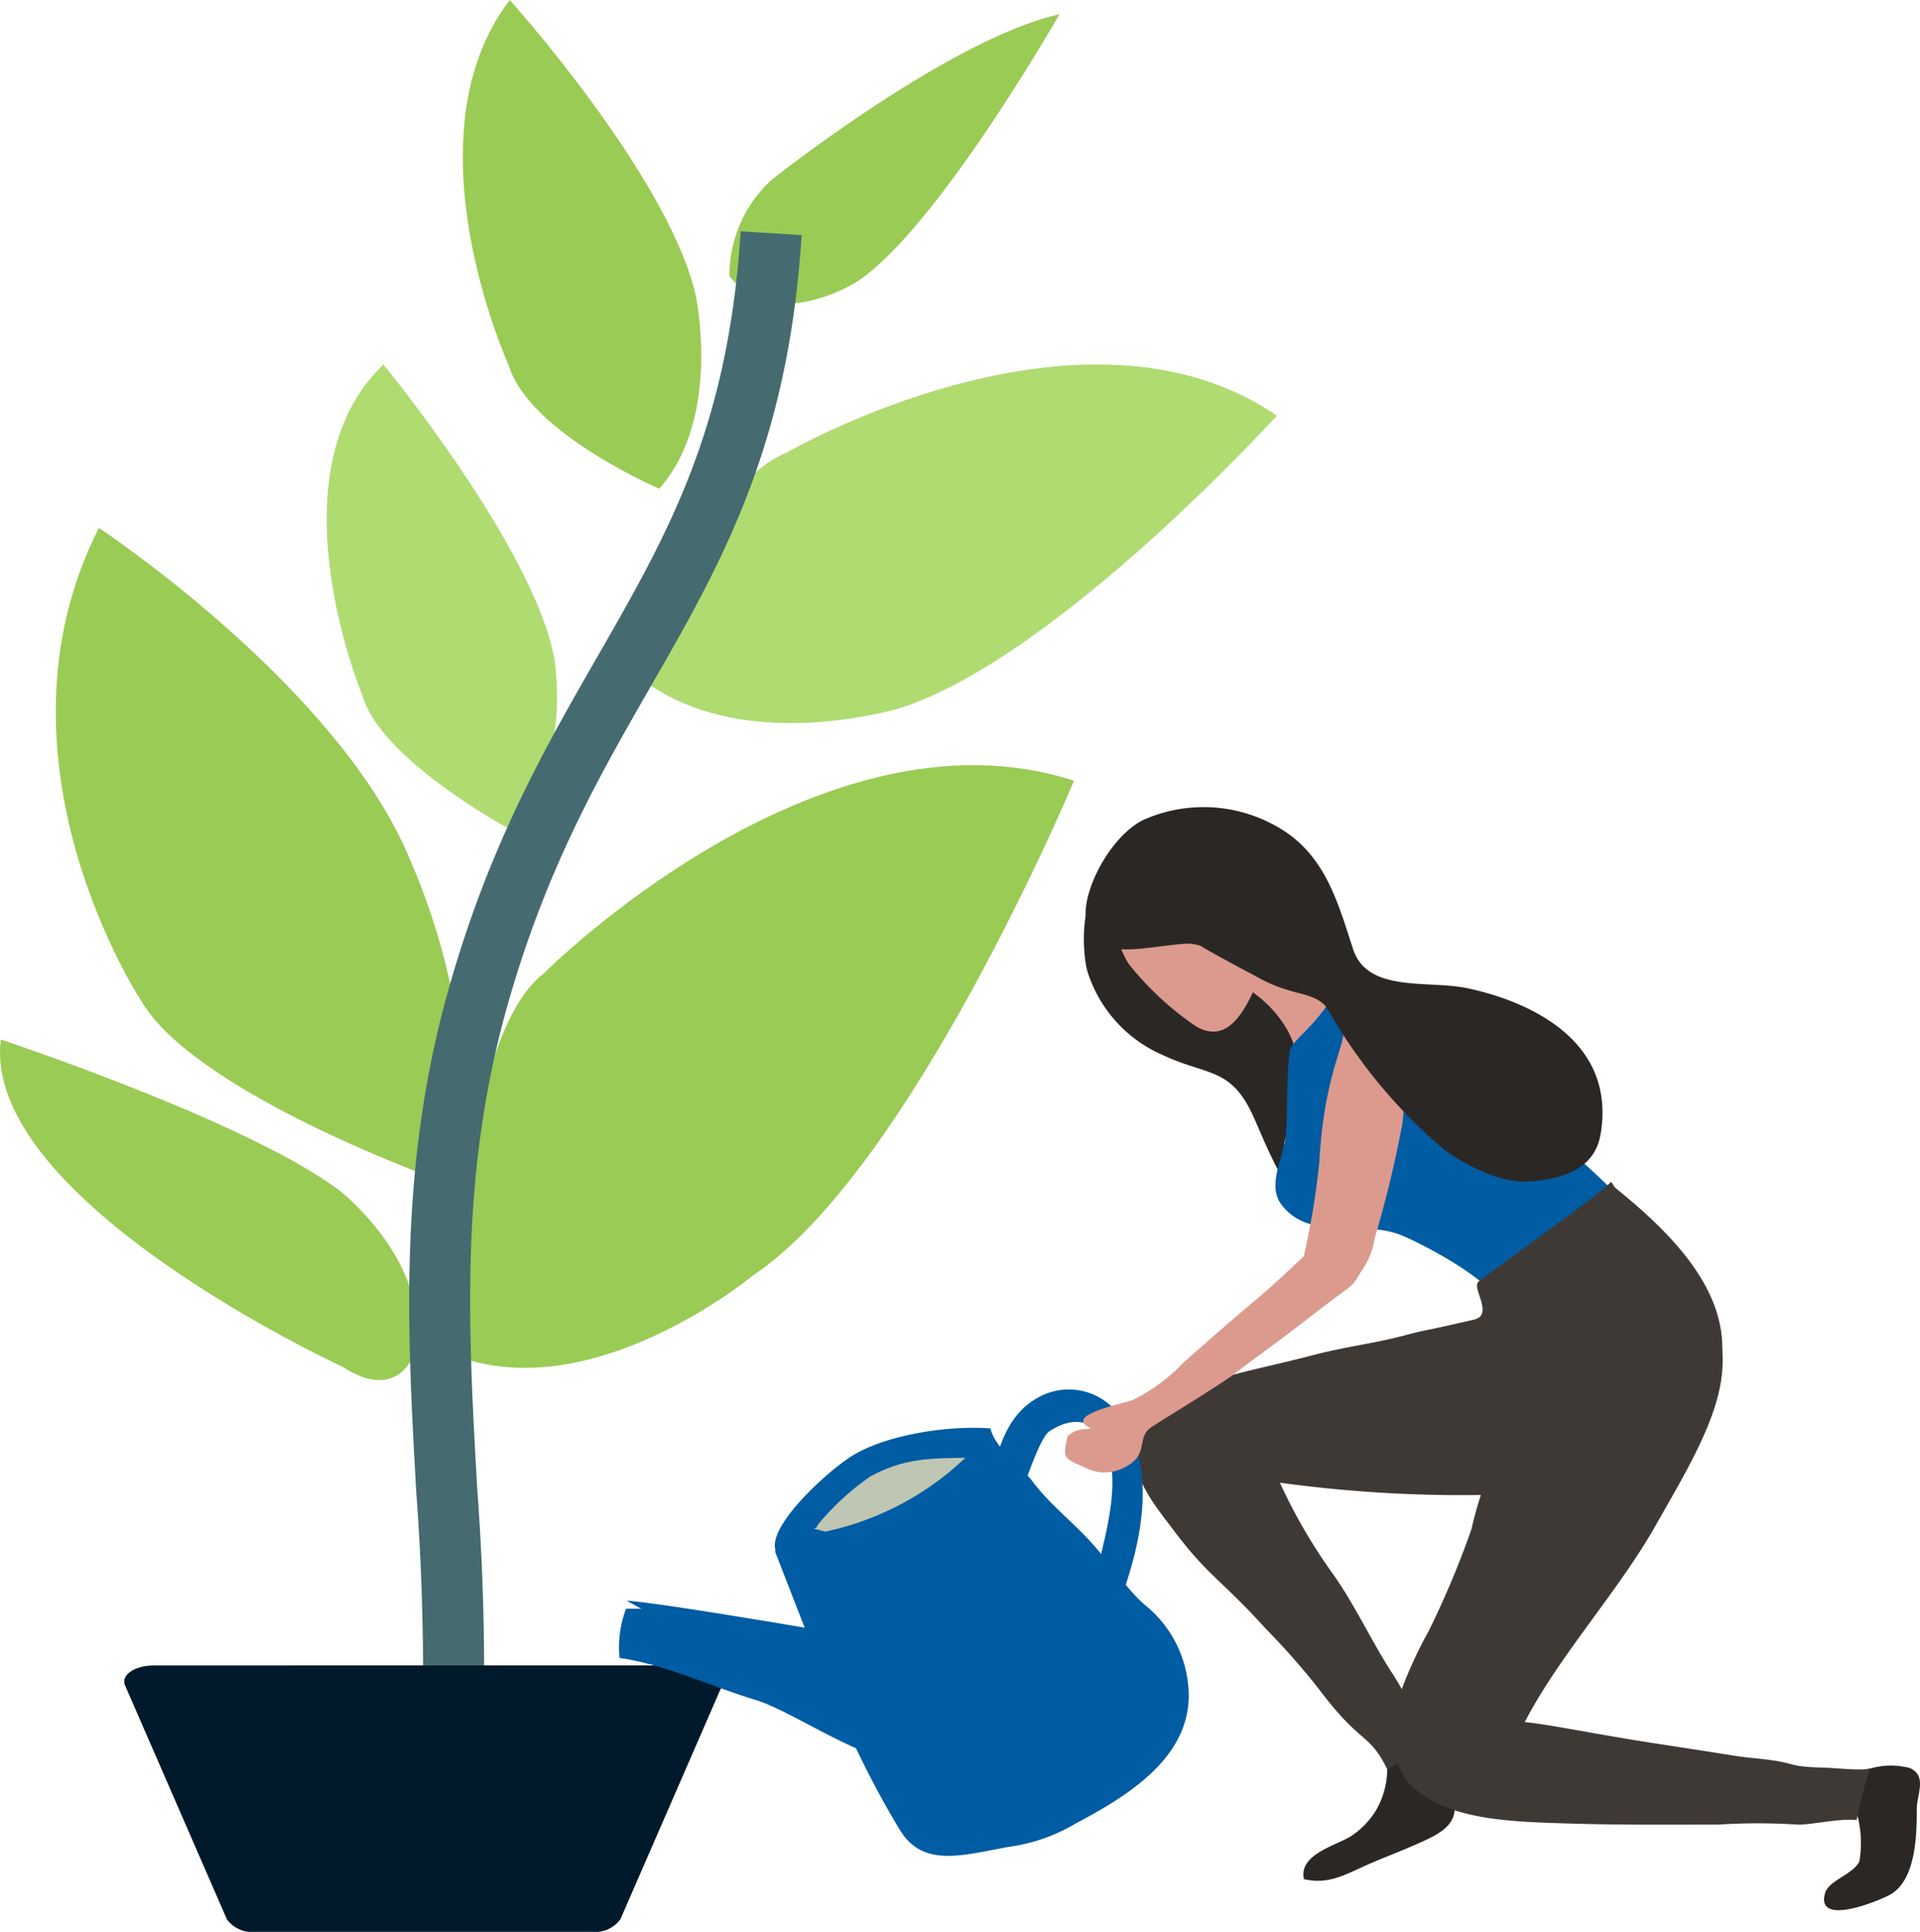 <svg id="Product_-_girl" data-name="Product - girl" xmlns="http://www.w3.org/2000/svg" xmlns:xlink="http://www.w3.org/1999/xlink" width="116.161" height="116.852" viewBox="0 0 116.161 116.852">
  <defs>
    <clipPath id="clip-path">
      <rect id="Rectangle_9332" data-name="Rectangle 9332" width="116.161" height="116.852" fill="none"/>
    </clipPath>
  </defs>
  <g id="Group_58297" data-name="Group 58297" clip-path="url(#clip-path)">
    <path id="Path_87298" data-name="Path 87298" d="M76.191,147.659c-.356-1.426,2.839-4.431,4.457-5.526,2.071-1.4,6.029-1.978,8.558-1.783.348,1.308,1.791,2.2,2.541,3.2,1.04,1.382,2.35,2.376,3.52,3.655,1.123,1.226,2.119,2.791,3.244,3.789a7.094,7.094,0,0,1,2.639,4.689c.574,4.281-3.388,6.774-6.775,8.557a10.755,10.755,0,0,1-4.1,1.426c-2.826.523-5.17,1.248-6.552-1.039-3.294-5.452-5.185-10.826-7.532-16.789" transform="translate(-29.286 -53.952)" fill="#005ca3"/>
    <path id="Path_87299" data-name="Path 87299" d="M82.072,76.136s-9.866,23.557-19.41,29.912c0,0-9.85,8.171-18.211,4.774,0,0,.313-19,5.515-23.009,0,0,16.61-16.7,32.106-11.676" transform="translate(-17.092 -28.912)" fill="#9acb54"/>
    <path id="Path_87300" data-name="Path 87300" d="M35.542,35.821s9.018,10.944,10.33,17.71c0,0,1.243,6.937-2.869,10.293,0,0-7.7-4.178-8.741-8.023,0,0-5.6-13.394,1.281-19.981" transform="translate(-12.348 -13.774)" fill="#afdb71"/>
    <path id="Path_87301" data-name="Path 87301" d="M.046,102.158s15.033,4.969,20.559,9.183c0,0,5.583,4.39,4.491,9.771,0,0-.982,3.041-4.356.848,0,0-21.878-10.067-20.693-19.8" transform="translate(0 -39.281)" fill="#9acb54"/>
    <path id="Path_87302" data-name="Path 87302" d="M91.668,1.406S84.365,14.232,79.5,17.528c0,0-4.992,3.267-7.791-.276a7.772,7.772,0,0,1,2.6-5.876s10.706-8.484,17.356-9.97" transform="translate(-27.574 -0.541)" fill="#9acb54"/>
    <path id="Path_87303" data-name="Path 87303" d="M8.093,51.877S21.612,60.823,26.4,70.8c0,0,6.432,12.961,1.939,20.4,0,0-14.57-5.242-17.711-10.761,0,0-9.632-14.593-2.535-28.563" transform="translate(-2.109 -19.947)" fill="#9acb54"/>
    <path id="Path_87304" data-name="Path 87304" d="M101.378,38.913S88.2,53.42,78.716,56.561c0,0-9.759,3.081-15.966-1.872,0,0,3.686-11.365,8.986-13.548,0,0,17.836-10.317,29.641-2.228" transform="translate(-24.128 -13.772)" fill="#afdb71"/>
    <path id="Path_87305" data-name="Path 87305" d="M48.33,0s9.536,10.577,11.24,17.8c0,0,1.646,7.417-2.193,11.76,0,0-7.831-3.357-9.086-7.414,0,0-6.321-13.813.039-22.142" transform="translate(-17.493)" fill="#9acb54"/>
    <path id="Path_87306" data-name="Path 87306" d="M44.624,116.3l-3.687-.218a146.742,146.742,0,0,0-.284-17.06c-.545-9.678-1.108-19.685,1.983-30.552,2.473-8.694,5.778-14.447,8.974-20.01,4.25-7.4,7.92-13.788,8.667-25.727l3.686.231c-.8,12.8-4.856,19.861-9.15,27.336-3.085,5.37-6.275,10.922-8.624,19.181-2.922,10.269-2.4,19.53-1.848,29.334a149.449,149.449,0,0,1,.284,17.485" transform="translate(-15.467 -8.741)" fill="#456a70"/>
    <path id="Path_87307" data-name="Path 87307" d="M29.736,163.667H46.648c1.157,0,2.01.59,1.742,1.2l-6.165,14.162a1.909,1.909,0,0,1-1.743.752H20.167a1.908,1.908,0,0,1-1.742-.752L12.259,164.87c-.267-.614.586-1.2,1.742-1.2Z" transform="translate(-4.695 -62.932)" fill="#001a2b"/>
    <path id="Path_87308" data-name="Path 87308" d="M107.246,87.98c-.887.651-.793,3.487-.5,4.577a8.176,8.176,0,0,0,4.566,5.086c2.656,1.25,4.046.734,5.382,3.5.838,1.737,2.633,7.078,5.437,6.677.076-1.237-3.689-3.7-3.46-4.888a23.01,23.01,0,0,0,.694-3.122c.121-2.2.3-4.825-.928-6.693-1.006-1.535-3.485-1.436-5.17-1.985-1.278-.416-2.472-1.09-3.7-1.626a7.222,7.222,0,0,1-2.5-1.24" transform="translate(-40.965 -33.829)" fill="#2b2725"/>
    <path id="Path_87309" data-name="Path 87309" d="M181.437,173.924a4.462,4.462,0,0,1,3.063-.277c1.052.486.408,1.59.408,2.485,0,1.528-.039,4.308-1.633,5.182-.688.377-4.529,1.952-3.91-.122.225-.755,1.71-1.124,2.072-1.907a6.729,6.729,0,0,0-.1-2.7c-1.07-1.137-.215-1.483-.1-2.107" transform="translate(-68.942 -66.703)" fill="#2b2725"/>
    <path id="Path_87310" data-name="Path 87310" d="M133.19,173.142a5.038,5.038,0,0,1-.665,2.573,4.933,4.933,0,0,1-1.547,1.6c-.917.563-3.156,1.1-2.829,2.585,1.528.369,2.608-.336,4-.939,1.138-.491,2.443-.972,3.6-1.536,1.357-.665,1.8-1.4,1.358-2.682a10.859,10.859,0,0,0-1.838-2.443c-.428-.2-1.839.769-2.271.939" transform="translate(-49.262 -66.24)" fill="#2b2725"/>
    <path id="Path_87311" data-name="Path 87311" d="M109.445,88.308a6.182,6.182,0,0,0,.859,3.863,18.39,18.39,0,0,0,4.1,3.8c2.726,1.564,3.687-3.265,4.63-4.658a19.959,19.959,0,0,0-4.572-2.277,12.337,12.337,0,0,0-5.158-.87" transform="translate(-42.028 -33.881)" fill="#db9a8d"/>
    <path id="Path_87312" data-name="Path 87312" d="M117.97,93.908c2.711.268,5.486,2.767,5.772,5.152.069-2.084,3.081-1.921,3.3-3.854A58.341,58.341,0,0,1,119.5,91.39c-.96.695-.576,1.158-1.677,1.659" transform="translate(-45.306 -35.14)" fill="#db9a8d"/>
    <path id="Path_87313" data-name="Path 87313" d="M151.823,120.076c1.382,1.025-.027.057,1.049,1.431,1.036,1.322,2.508,2.256,3.27,3.7,2.146,4.06-.5,8.23-3.294,13.163-2.2,3.888-5.893,7.948-7.894,11.852,1.709.172,4.139.716,8.2,1.336,5.177.79,4.4.715,5.821.861,2.79.286,1.51.491,4.228.563.5.013,2.5.223,2.639.009a32.12,32.12,0,0,0-.812,3.158c-1.127-.112-2.809.305-3.578.273a37.409,37.409,0,0,0-4.8,0c-3.779,0-6.279.036-10.084-.1-3.407-.117-6.441-.4-8.415-2.192-1.446-1.315-1.209-3.8-.707-5.728a26.234,26.234,0,0,1,1.7-3.7,54.985,54.985,0,0,0,2.58-6.147,23.768,23.768,0,0,1,1.506-4.49c.344-.58.982-.755,1.625-1.187a5.155,5.155,0,0,0,1.494-1.677c1.915-2.9,3.371-1.789,3.362-5.312,0-1.464,1.976-4.824,1.336-6.105" transform="translate(-52.703 -46.06)" fill="#3f3936"/>
    <path id="Path_87314" data-name="Path 87314" d="M128.125,95.729c2.652.644-.014-.015,1.563,1.017,1.986,1.3,2.3,1.977,4.39,3.178a58.53,58.53,0,0,1,12.071,9.256c-1.115,1.182-3.722,3.124-4.938,4.145a10.8,10.8,0,0,0-2.058,2.21c-.671.857.5.518-.549.138-.539-.2.37-.1,0-.552-1.055-1.293-4.006-2.9-5.518-3.556-2.445-1.056-5.518.381-7.3-1.821-.881-1.085-.142-2.474.158-3.9.163-.778.081-3.869.272-5.4.1-.763,1.854-1.654,2.964-4.045" transform="translate(-48.203 -36.809)" fill="#005ca3"/>
    <path id="Path_87315" data-name="Path 87315" d="M140.621,116.484c4.006,3.243,9.206,8.265,4.816,14.367-2.64,3.669-7.615,4.2-11.828,4.2a80.626,80.626,0,0,1-13.266-.722,32.815,32.815,0,0,0,3.148,5.438c1.312,1.806,2.407,4.183,3.631,6.063,1.281,1.966.907,2.173,2.194,4.2,1.173,1.842-1.336-2.194-.1.286-1.949,1.1-.84.534-2.384,1.336-1.126-2.261-1.548-1.4-4.123-4.829a43.11,43.11,0,0,0-3.223-3.66c-2.671-2.957-3.488-3.175-5.576-5.959-.931-1.24-2.2-2.742-2.3-4.3-.137-2.159.323-3.122,2.25-3.857,4.006-1.526,4.244-1.335,8.68-2.48,1.866-.482,3.461-.644,5.342-1.145,1.365-.363.748-.158,4.2-.954,1.24-.286-.172-1.923.281-2.3.827-.684,7.441-5.328,8.014-6.044" transform="translate(-42.908 -44.649)" fill="#3f3936"/>
    <path id="Path_87316" data-name="Path 87316" d="M61.579,157.29c2.794.222,14.888,2.347,14.888,2.347l4.68,8.545" transform="translate(-23.678 -60.48)" fill="#005ca3"/>
    <path id="Path_87317" data-name="Path 87317" d="M77.431,165c-1.075-3.429-2.867-5.2-6.636-5.893a42.29,42.29,0,0,0-9.525-1.033,6.615,6.615,0,0,0-.392,2.977c2.783.4,5.541,1.728,8.267,2.552,2.255.683,6.681,3.875,9.177,3.714" transform="translate(-23.395 -60.769)" fill="#005ca3"/>
    <path id="Path_87318" data-name="Path 87318" d="M79.973,147.544c.8-.26-.2.308.356-.356a15.607,15.607,0,0,1,3.076-2.8c1.957-1.057,3.414-1.1,5.75-1.131a17.544,17.544,0,0,1-8.469,4.466" transform="translate(-30.75 -55.083)" fill="#bfc6b3"/>
    <path id="Path_87319" data-name="Path 87319" d="M96.617,142.823c.526-1.983.85-4.553,3.039-5.777a3.774,3.774,0,0,1,4.987,1.132c2.727,3.741.783,9.458-.744,13a2.881,2.881,0,0,1-1.2-.364c-.023-3,2.642-8.141.869-11.379-.532-.972-1.765-1.317-3.209-.357-.74.492-2,4.89-2.5,5.883-.783-.295-1.325.7-1.962,0" transform="translate(-36.876 -52.502)" fill="#005ca3"/>
    <path id="Path_87320" data-name="Path 87320" d="M121.465,100.626c.471.956-1.074,2.6-1.381,8.3a46.607,46.607,0,0,1-.944,5.749c-.883.836-1.605,1.537-2.8,2.548-2.24,1.9-2.964,2.544-4.486,3.894a10.8,10.8,0,0,1-3.084,2.267c-.694.235-3.989.873-2.67,1.624.5.285-.545-.154-1.254.567-.3,1.343-.23,1.325,1.032,1.868a2.527,2.527,0,0,0,2.553-.074c1.36-.735.549-1.766,1.521-2.381,1.454-.919,4.34-2.683,5.063-3.249,1.272-1,1.981-1.434,4.345-3.271,3.361-2.61,2.449-1.635,3.387-3.078a4.564,4.564,0,0,0,.687-1.821,67.825,67.825,0,0,0,1.679-6.965c.2-2.156.341-1.7.333-2.305-.012-.861.191-.788-.757-.971-.771-.148-.285-1.034-1.036-.816" transform="translate(-40.259 -38.692)" fill="#db9a8d"/>
    <path id="Path_87321" data-name="Path 87321" d="M106.738,86.17c-.286-1.717,1.422-5.051,3.45-6.077a8.962,8.962,0,0,1,8.5.639c2.564,1.645,3.322,4.46,4.2,7.159.87,2.68,4.532,1.869,6.94,2.379,3.148.668,8.926,2.827,8.067,8.646-.148,1-.609,2.8-4.385,3.045-1.723.111-3.987-1.075-5.145-1.97a31.143,31.143,0,0,1-6.953-8.365c-.5-.911-1.618-.963-2.48-1.256a9.065,9.065,0,0,1-1.449-.573c-.583-.317-5.6-2.953-3.341-1.968.641.28-.3-.142-.975-.244-.778-.117-3.918.571-4.629.244-1.387-.636-.84-.994-1.6-2.425" transform="translate(-41.03 -30.493)" fill="#2b2725"/>
  </g>
</svg>
